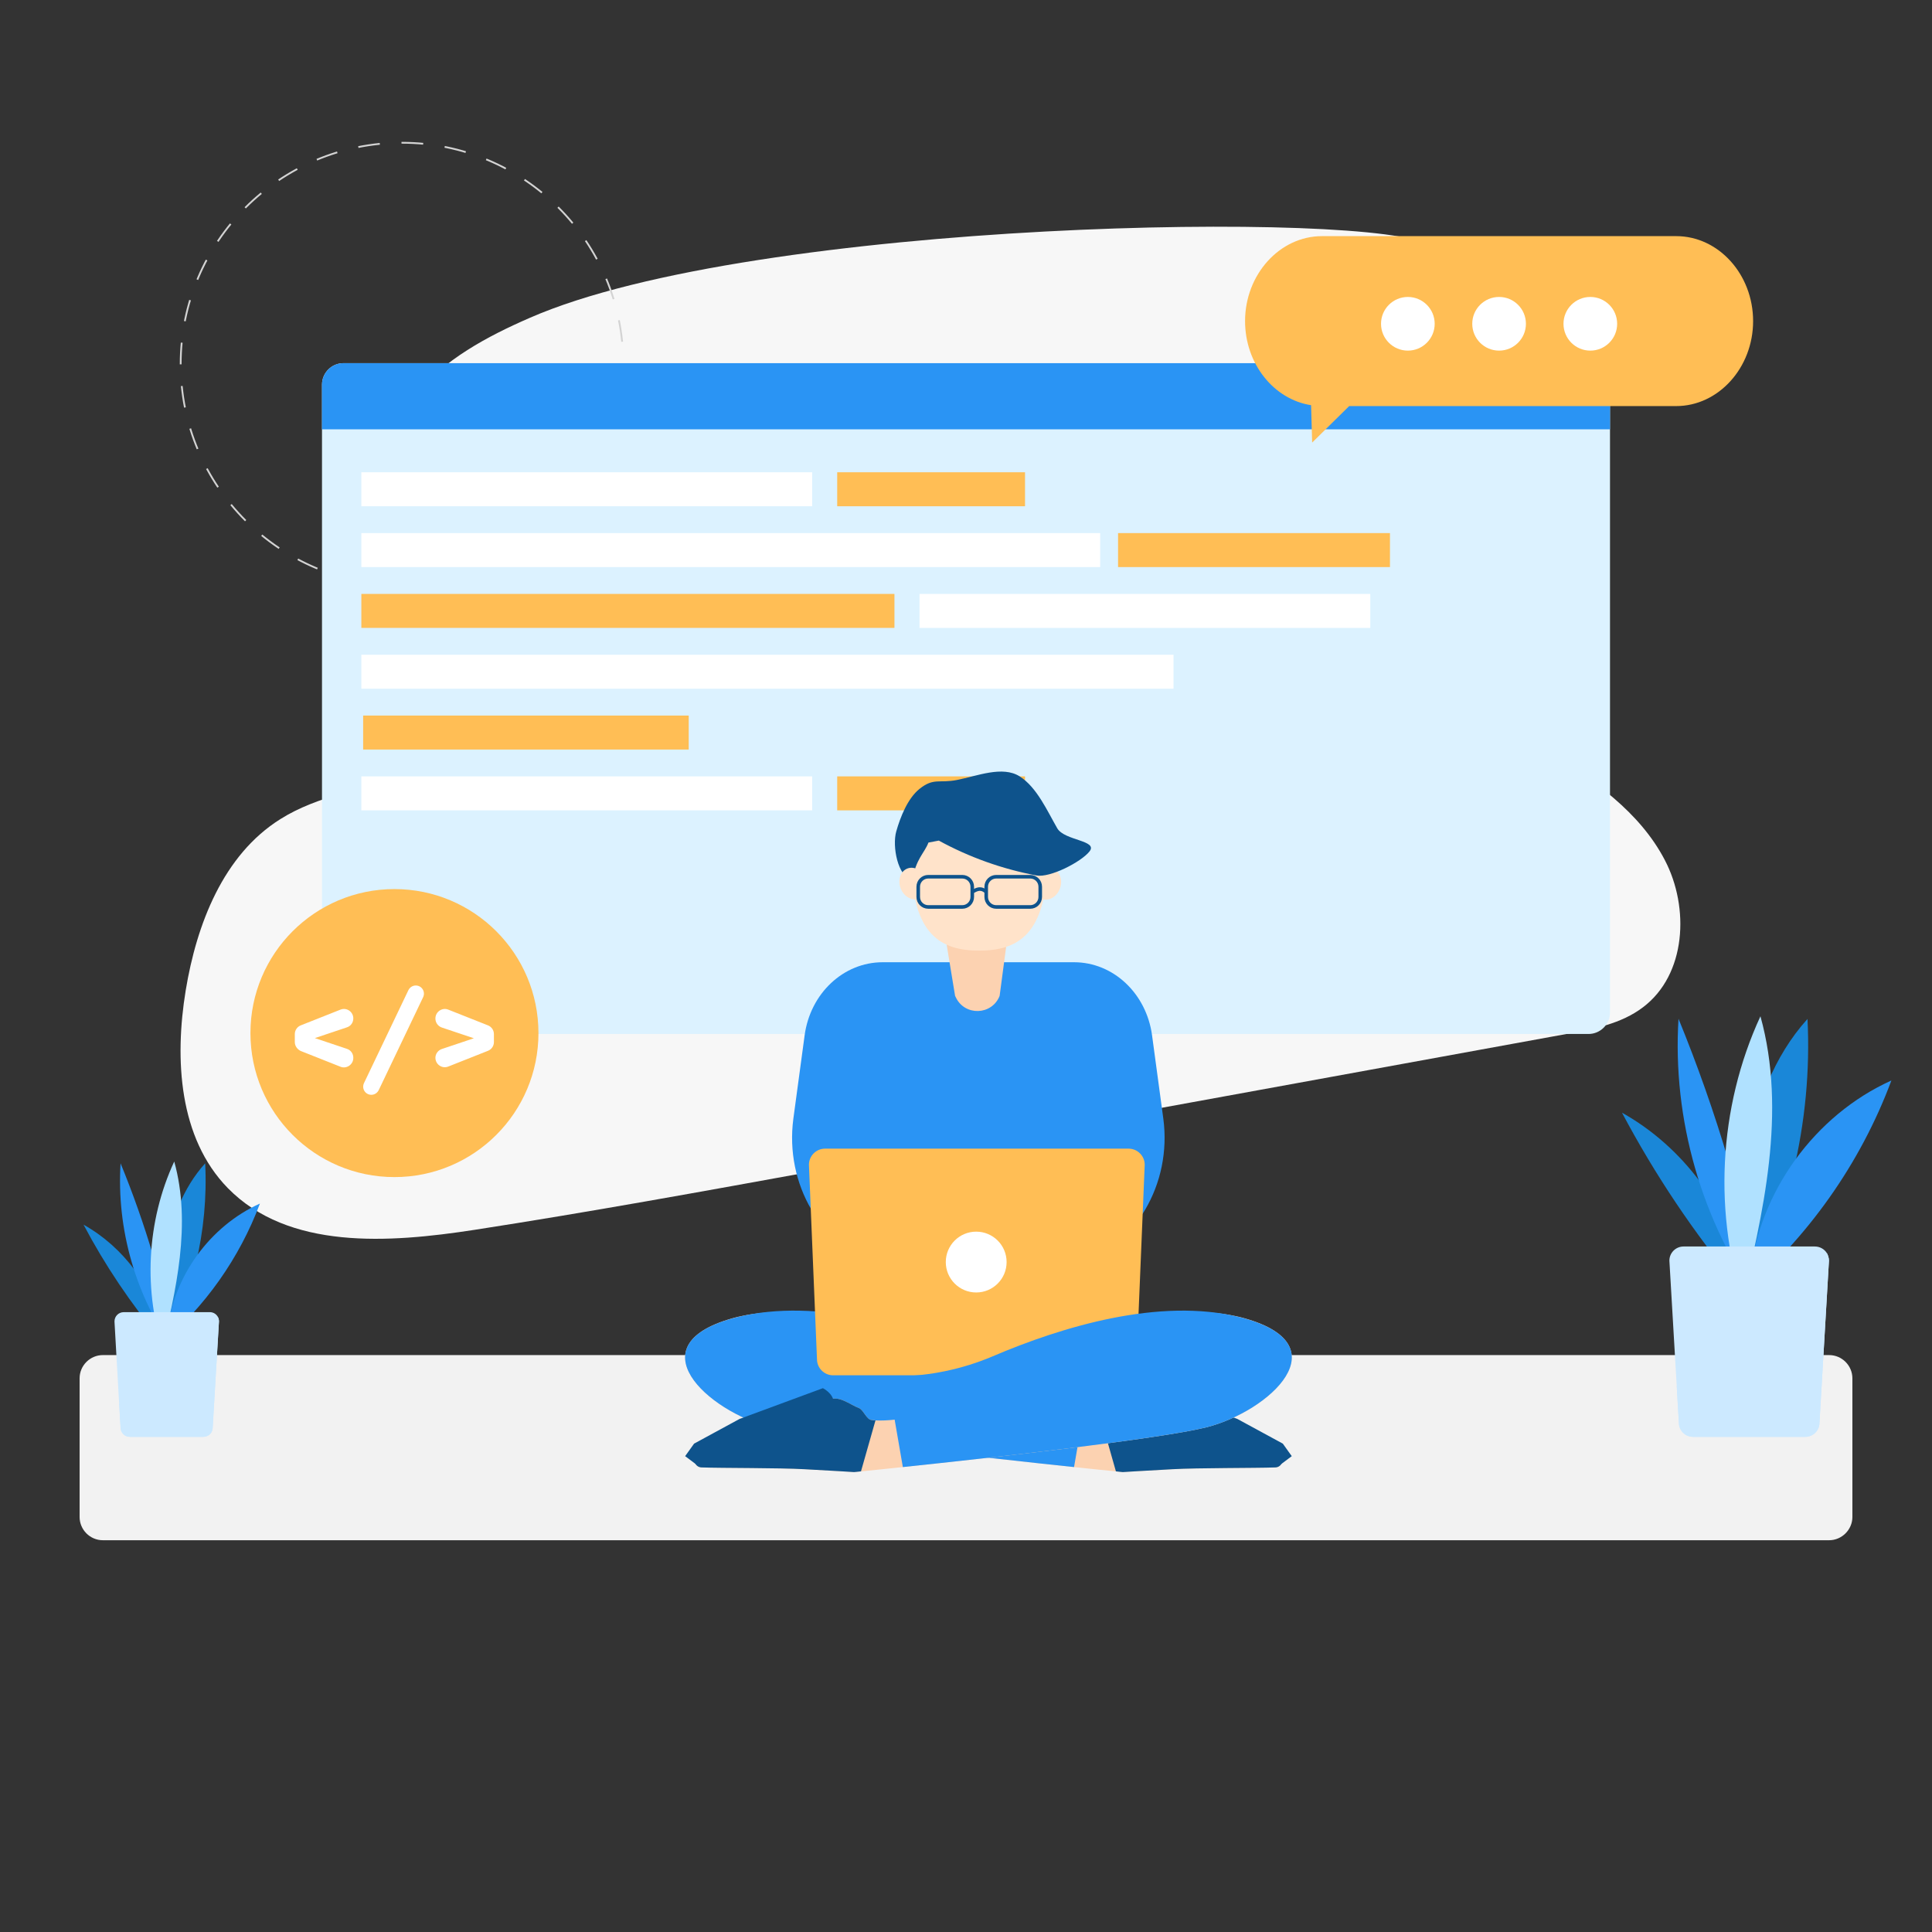 <svg version="1.1" id="Layer_1" xmlns="http://www.w3.org/2000/svg" xmlns:xlink="http://www.w3.org/1999/xlink" x="0px" y="0px" viewBox="0 0 1080 1080" style="enable-background:new 0 0 1080 1080;" xml:space="preserve">
<rect x="0" y="0" width="1080" height="1080" fill="#333333" stroke="none"/>
<style type="text/css">
	.st0{fill:#F7F7F7;}
	.st1{fill:none;stroke:#D3D3D3;stroke-miterlimit:10;stroke-dasharray:12.14,12.14;}
	.st2{fill:#F2F2F2;}
	.st3{fill:#DCF2FF;}
	.st4{fill:#2A94F4;}
	.st5{fill:#FFFFFF;}
	.st6{fill:#FFBE55;}
	.st7{fill:#072C3D;}
	.st8{fill:#FCD2B1;}
	.st9{fill:#0E538C;}
	.st10{fill:#FFE3CA;}
	.st11{fill:none;stroke:#0E538C;stroke-width:2;stroke-miterlimit:10;}
	.st12{fill:#1A87D8;}
	.st13{fill:#B0E1FF;}
	.st14{fill:#CCE9FF;}
</style>
<g>
	<path class="st0" d="M296.1,177.7c-23.9,10.4-47.6,23.2-64.3,43.2s-25.1,48.7-15,72.8c13.4,32.1,55.8,50.8,56,85.6   c0.1,24.9-22.9,43.9-46.1,53c-23.2,9.1-48.9,12.3-70,25.6c-31.9,20-46.8,58.7-52.9,95.8c-6.3,38.5-3.8,82.4,23.5,110.4   c33.9,34.7,89.9,30.8,137.9,23.4c64-9.9,127.7-21.5,191.5-33.1c139.7-25.5,279.4-50.9,419-76.4c15-2.7,30.6-5.7,42.7-14.9   c24.2-18.2,26.2-55.7,12.2-82.4c-14-26.8-40-45-65.8-60.7s-53.1-30.6-72.4-53.9s-28.9-57.7-14.3-84.1c12.4-22.4,39-34.4,50.6-57.2   c15.3-30.1-2.3-68.5-30.1-87.7C770.7,117.7,422.2,122.5,296.1,177.7z"/>
</g>
<g>
	<circle class="st1" cx="224.7" cy="203.5" r="123.7"/>
</g>
<path class="st2" d="M1022.5,861h-965c-7.2,0-13-5.9-13-13v-77.5c0-7.2,5.9-13,13-13h965c7.2,0,13,5.9,13,13V848  C1035.5,855.1,1029.6,861,1022.5,861z"/>
<path class="st3" d="M900,215v351c0,6.6-5.4,12-12,12H192c-6.6,0-12-5.4-12-12V215c0-6.6,5.4-12,12-12h696  C894.6,203,900,208.4,900,215z"/>
<path class="st4" d="M900,215v25H180v-25c0-6.6,5.4-12,12-12h696C894.6,203,900,208.4,900,215z"/>
<rect x="202" y="264" class="st5" width="252" height="19"/>
<rect x="514" y="332" class="st5" width="252" height="19"/>
<rect x="202" y="366" class="st5" width="454" height="19"/>
<rect x="202" y="298" class="st5" width="413" height="19"/>
<rect x="468" y="264" class="st6" width="105" height="19"/>
<rect x="202" y="434" class="st5" width="252" height="19"/>
<rect x="468" y="434" class="st6" width="105" height="19"/>
<rect x="625" y="298" class="st6" width="152" height="19"/>
<rect x="203" y="400" class="st6" width="182" height="19"/>
<rect x="202" y="332" class="st6" width="298" height="19"/>
<g>
	<rect x="467.7" y="756.4" class="st7" width="152.6" height="35"/>
	<g>
		<g>
			<path class="st8" d="M430.8,797.9c26,6.5,121.9,17.2,169.6,22.2c10.6,1.1,18.8,2,23.4,2.4c2.5,0.3,3.9,0.4,3.9,0.4     s12.5-0.8,27.7-1.6c14-0.8,46.3-0.6,57.5-1c4.2-0.1,5.6-5.8,2-7.9c-6.6-3.8-34.3-15.1-47.9-16.8c-8.4-1-17.6-8.6-24.9-12.8     c-5.6-3.3-12,2.4-17.1,4.3c-2.5,0.9-4.3,6.5-7.1,6.7c-0.7,0.1-1.4,0.1-2.1,0.2c-3.5,0.2-7.2,0-10.7-0.4c-1-0.1-1.9-0.3-2.9-0.4     c-11.1-1.7-20.3-5.3-20.3-5.3c-34-17.6-108.8-64.7-167-52.3c-0.5,0.1-1,0.2-1.4,0.3c-0.5,0.1-1,0.2-1.4,0.3     C353.5,751.1,395.8,789.1,430.8,797.9z"/>
			<path class="st4" d="M430.8,797.9c26,6.5,121.9,17.2,169.6,22.2l8.7-50.3c-1.7-0.3-3.5-0.4-5.3-0.4c-18.4-0.2-36.6-4-53.6-11.2     c-38.6-16.5-93.2-33.1-138.2-21.9C353.5,751.1,395.8,789.1,430.8,797.9z"/>
		</g>
		<path class="st9" d="M639.1,784c0-5,6-8,6-8l46.6,17.2l25.4,13.8l5,7l-6,4.5l-52-7.5l-17-10L639.1,784z"/>
		<path class="st9" d="M615.7,794l8.1,28.5c2.5,0.3,3.9,0.4,3.9,0.4s12.5-0.8,27.7-1.6c14-0.8,46.3-0.6,57.5-1    c4.2-0.1,5.6-5.8,2-7.9c-6.6-3.8-34.3-15.1-47.9-16.8c-8.4-1-17.6-8.6-24.9-12.8c-5.6-3.3-12,2.4-17.1,4.3    c-2.5,0.9-4.3,6.5-7.1,6.7C617.1,794,616.4,794,615.7,794z"/>
	</g>
	<path class="st4" d="M650.3,625.3l-6.3-46.6c-3.2-23.4-21.7-40.8-43.6-40.8h-42.4c-6.1,0-16.1,0-22.2,0h-42.4   c-21.9,0-40.4,17.4-43.6,40.8l-6.3,46.6c-4.9,36.6,15.6,71.6,48.4,82.3l43.8,14.3c6.1,0,11.1-5.4,11.1-12c0,6.6,5,12,11.1,12   l43.8-14.3C634.6,696.9,655.2,661.9,650.3,625.3z"/>
	<ellipse transform="matrix(0.357 -0.934 0.934 0.357 -84.947 864.604)" class="st10" cx="585.5" cy="494" rx="9" ry="7.5"/>
	<polygon class="st4" points="631.4,750.7 464.7,745.1 454.2,600.4 644.1,600.4  "/>
	<path class="st8" d="M528.4,523.3l5.5,33.4l0.4,0.8c5,10.6,20.2,10.1,24.5-0.8v0l4.5-33.9L528.4,523.3z"/>
	<path class="st10" d="M585.3,480.5c0,42.5-17,50.9-37.9,50.9c-20.9,0-37.9-8.3-37.9-50.9c0-23.1,17-41.8,37.9-41.8   C568.3,438.6,585.3,457.4,585.3,480.5z"/>
	<g>
		<path class="st9" d="M524.8,469.9c17,9.3,35.5,15.9,54.6,19.5c7.5,1.4,24.9-7.5,29.6-13.4c5.1-6.3-14-6-18-13    c-5.7-9.9-11.4-22.9-21-29s-23.8-0.2-35,2c-10,2-13-1.4-21,5c-6.6,5.3-10.7,15.7-13,23.8c-2.3,8.1,0.7,25.3,9,27.2    c2-12,6.8-15.1,9-21L524.8,469.9z"/>
	</g>
	<ellipse transform="matrix(0.934 -0.357 0.357 0.934 -142.7 214.759)" class="st10" cx="510.5" cy="494" rx="7.5" ry="9"/>
	<g>
		<path class="st11" d="M537.9,507h-19c-3.1,0-5.6-2.5-5.6-5.6v-5.7c0-3.1,2.5-5.6,5.6-5.6h19c3.1,0,5.6,2.5,5.6,5.6v5.7    C543.5,504.5,541,507,537.9,507z"/>
		<path class="st11" d="M575.9,507h-19c-3.1,0-5.6-2.5-5.6-5.6v-5.7c0-3.1,2.5-5.6,5.6-5.6h19c3.1,0,5.6,2.5,5.6,5.6v5.7    C581.5,504.5,579,507,575.9,507z"/>
		<path class="st11" d="M543.5,498.5c2.8-1.5,4.8-2.5,7.8,0"/>
	</g>
	<path class="st6" d="M626.4,768.8H465.7c-4.9,0-9-4-9-9l-4.5-108.7c0-4.9,4-9,9-9h169.7c4.9,0,9,4,9,9l-4.5,108.7   C635.3,764.8,631.3,768.8,626.4,768.8z"/>
	<circle class="st5" cx="545.7" cy="705.5" r="17"/>
	<g>
		<g>
			<path class="st8" d="M674.3,797.9c-26,6.5-121.9,17.2-169.6,22.2c-10.6,1.1-18.8,2-23.4,2.4c-2.5,0.3-3.9,0.4-3.9,0.4     s-12.5-0.8-27.7-1.6c-14-0.8-46.3-0.6-57.5-1c-4.2-0.1-5.6-5.8-2-7.9c6.6-3.8,34.3-15.1,47.9-16.8c8.4-1,17.6-8.6,24.9-12.8     c5.6-3.3,12,2.4,17.1,4.3c2.5,0.9,4.3,6.5,7.1,6.7c0.7,0.1,1.4,0.1,2.1,0.2c3.5,0.2,7.2,0,10.7-0.4c1-0.1,1.9-0.3,2.9-0.4     c11.1-1.7,20.3-5.3,20.3-5.3c34-17.6,108.8-64.7,167-52.3c0.5,0.1,1,0.2,1.4,0.3c0.5,0.1,1,0.2,1.4,0.3     C751.6,751.1,709.3,789.1,674.3,797.9z"/>
			<path class="st4" d="M674.3,797.9c-26,6.5-121.9,17.2-169.6,22.2l-8.7-50.3c1.7-0.3,3.5-0.4,5.3-0.4c18.4-0.2,36.6-4,53.6-11.2     c38.6-16.5,93.2-33.1,138.2-21.9C751.6,751.1,709.3,789.1,674.3,797.9z"/>
		</g>
		<path class="st9" d="M466,784c0-5-6-8-6-8l-46.6,17.2L388,807l-5,7l6,4.5l52-7.5l17-10L466,784z"/>
		<path class="st9" d="M489.4,794l-8.1,28.5c-2.5,0.3-3.9,0.4-3.9,0.4s-12.5-0.8-27.7-1.6c-14-0.8-46.3-0.6-57.5-1    c-4.2-0.1-5.6-5.8-2-7.9c6.6-3.8,34.3-15.1,47.9-16.8c8.4-1,17.6-8.6,24.9-12.8c5.6-3.3,12,2.4,17.1,4.3c2.5,0.9,4.3,6.5,7.1,6.7    C488.1,794,488.8,794,489.4,794z"/>
	</g>
</g>
<path class="st6" d="M937,132H739c-23.6,0-43,21.4-43,47.5v0c0,23.9,16.1,43.8,36.9,47l0.6,20.9l20.7-20.4H937  c23.6,0,43-21.4,43-47.5v0C980,153.4,960.7,132,937,132z"/>
<g>
	<circle class="st5" cx="787" cy="181" r="15"/>
	<circle class="st5" cx="838" cy="181" r="15"/>
	<circle class="st5" cx="889" cy="181" r="15"/>
</g>
<g>
	<circle class="st6" cx="220.5" cy="577.5" r="80.5"/>
	<g>
		<path class="st5" d="M164.8,582.5v-4.4c0-2.2,1.3-4.1,3.3-4.9l22.2-8.8c3.5-1.4,7.2,1.2,7.2,4.9l0,0c0,2.3-1.4,4.3-3.6,5l-17.9,6    l17.9,6c2.2,0.7,3.6,2.7,3.6,5v0.1c0,3.7-3.8,6.3-7.2,4.9l-22.2-8.8C166.2,586.6,164.8,584.7,164.8,582.5z"/>
		<path class="st5" d="M232.4,550.9L232.4,550.9c3.4,0,5.6,3.5,4.1,6.6l-24.8,51.9c-0.8,1.6-2.4,2.6-4.1,2.6h0    c-3.4,0-5.6-3.5-4.1-6.6l24.8-51.9C229.1,551.9,230.7,550.9,232.4,550.9z"/>
		<path class="st5" d="M247,586.4l17.9-6l-17.9-6c-2.1-0.7-3.6-2.7-3.6-5v-0.1c0-3.7,3.8-6.3,7.2-4.9l22.2,8.8    c2,0.8,3.3,2.7,3.3,4.9v4.4c0,2.2-1.3,4.1-3.3,4.9l-22.2,8.8c-3.5,1.4-7.2-1.2-7.2-4.9l0,0C243.4,589.1,244.9,587.1,247,586.4z"/>
	</g>
</g>
<g>
	<g>
		<g>
			<g>
				<path class="st12" d="M974.7,714.1c-8.2-38.5-33.7-72.9-68-92.1c18.4,34.7,40.3,67.4,65.5,97.6L974.7,714.1z"/>
			</g>
			<g>
				<path class="st4" d="M983.9,728.5c-32.7-45.7-49.1-102.9-45.6-159c21.2,51.8,37.2,105.7,47.7,160.6L983.9,728.5z"/>
			</g>
			<g>
				<path class="st12" d="M974.5,730.1c-1-28.1-2-56.5,2.4-84.3c4.4-27.8,14.6-55.3,33.5-76.2c2.9,57.6-11.1,115.9-39.6,166      L974.5,730.1z"/>
			</g>
			<g>
				<path class="st13" d="M975.9,732.6c-18.4-53.2-15.4-113.4,8.2-164.5c14.8,53.4,1.7,110-11.4,163.8L975.9,732.6z"/>
			</g>
			<g>
				<path class="st4" d="M978.3,712.9c5.1-46.7,36.2-89.6,79-108.9c-17.3,46.5-47,88.4-85.1,120.3L978.3,712.9z"/>
			</g>
		</g>
		<path class="st14" d="M1022.4,704.7l-5.3,90.6c0,4.4-3.6,7.9-7.9,7.9h-62.8c-4.4,0-7.9-3.6-7.9-7.9l-1.2-20.5l-4.1-70.1    c0-4.4,3.6-7.9,7.9-7.9h73.4c2.9,0,5.4,1.5,6.8,3.8v0C1021.9,701.8,1022.4,703.2,1022.4,704.7z"/>
		<g>
			<path class="st14" d="M1022.4,704.7l-5.3,90.6c0,4.4-3.6,7.9-7.9,7.9h-62.8c-4.4,0-7.9-3.6-7.9-7.9l-1.2-20.5     c29.3-8.4,59.5-44.6,84-74.2C1021.9,701.8,1022.4,703.2,1022.4,704.7z"/>
		</g>
	</g>
	<g>
		<g>
			<g>
				<path class="st12" d="M91.2,744.9c-5.4-25.2-22-47.7-44.5-60.3c12,22.7,26.4,44.1,42.9,63.9L91.2,744.9z"/>
			</g>
			<g>
				<path class="st4" d="M97.2,754.3C75.8,724.4,65.1,687,67.4,650.3c13.9,33.9,24.4,69.2,31.2,105.2L97.2,754.3z"/>
			</g>
			<g>
				<path class="st12" d="M91.1,755.4c-0.7-18.4-1.3-37,1.6-55.2s9.6-36.2,22-49.9c1.9,37.7-7.2,75.9-26,108.7L91.1,755.4z"/>
			</g>
			<g>
				<path class="st13" d="M92,757c-12.1-34.8-10.1-74.3,5.4-107.7c9.7,34.9,1.1,72-7.5,107.2L92,757z"/>
			</g>
			<g>
				<path class="st4" d="M93.6,744.1c3.3-30.5,23.7-58.7,51.7-71.3c-11.4,30.5-30.8,57.9-55.7,78.8L93.6,744.1z"/>
			</g>
		</g>
		<path class="st14" d="M122.4,738.7l-3.5,59.3c0,2.9-2.3,5.2-5.2,5.2H72.6c-2.9,0-5.2-2.3-5.2-5.2l-0.8-13.4L64,738.7    c0-2.9,2.3-5.2,5.2-5.2h48.1c1.9,0,3.5,1,4.4,2.5v0C122.2,736.8,122.4,737.8,122.4,738.7z"/>
		<g>
			<path class="st14" d="M122.4,738.7l-3.5,59.3c0,2.9-2.3,5.2-5.2,5.2H72.6c-2.9,0-5.2-2.3-5.2-5.2l-0.8-13.4     c19.2-5.5,39-29.2,55-48.6C122.2,736.8,122.4,737.8,122.4,738.7z"/>
		</g>
	</g>
</g>
</svg>
